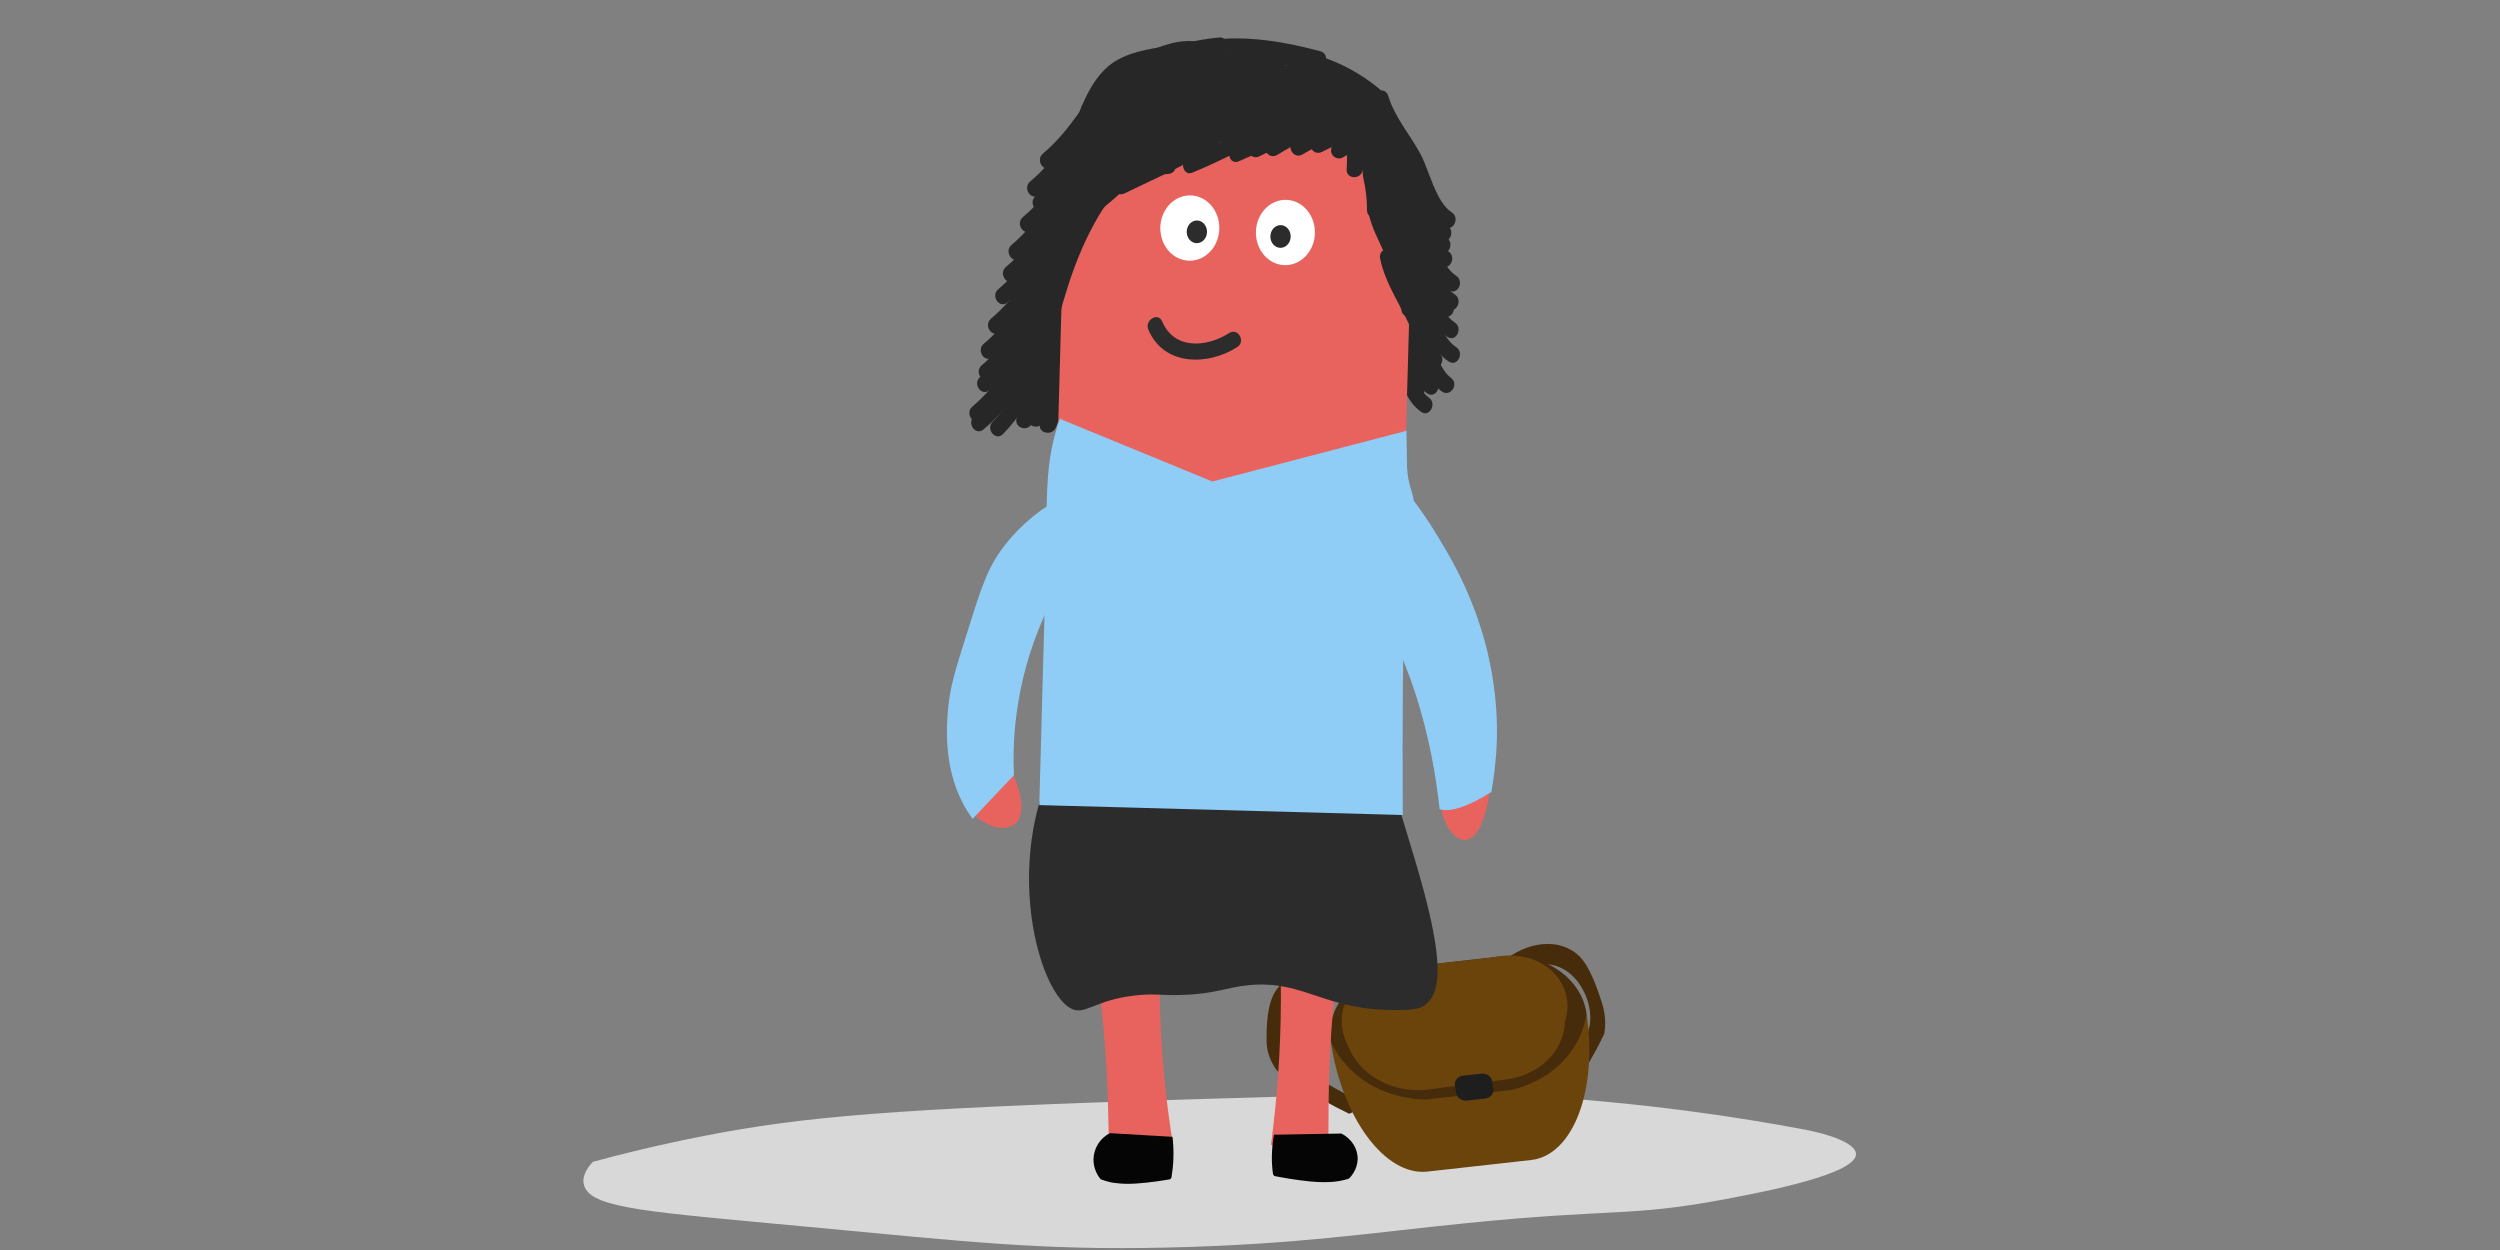 <?xml version="1.0" encoding="utf-8"?>
<!-- Generator: Adobe Illustrator 23.0.1, SVG Export Plug-In . SVG Version: 6.00 Build 0)  -->
<svg version="1.1" id="Layer_1" xmlns="http://www.w3.org/2000/svg" xmlns:xlink="http://www.w3.org/1999/xlink" x="0px" y="0px"
	 viewBox="0 0 500 250" style="enable-background:new 0 0 500 250;" xml:space="preserve">
<rect x="0" y="0" width="500" height="250" fill="#808080" stroke="none"/>
<style type="text/css">
	.st0{fill:#D8D8D8;}
	.st1{fill:#472C0C;}
	.st2{fill:#6B440C;}
	.st3{fill:#1E1E1E;}
	.st4{fill:#E9635E;}
	.st5{fill:#2D2C2C;}
	.st6{fill:#282727;}
	.st7{fill:#8FCDF7;}
	.st8{fill:#FFFFFF;}
	.st9{fill:#050505;}
</style>
<path class="st0" d="M345.21,239.8c-19.33,3.65-21.86,1.81-51.94,4.83c-19.42,1.95-33.6,4.25-59.35,4.87
	c-0.44,0.01-0.77,0.02-0.83,0.02c-24.84,0.56-39.96-1.2-71.41-4.15c-31.83-2.98-42.81-3.66-44.72-7.91
	c-0.84-1.87,0.38-3.75,1.6-5.09c5.13-1.4,12.78-3.34,22.42-5.22c19.19-3.74,37.09-5.45,97.06-7.28c34.42-1.05,51.91-1.56,65.5-0.82
	c24.75,1.34,44.47,4.42,57.61,6.91c4.09,0.78,9.94,2.54,10.05,4.8C371.4,234.86,352.41,238.44,345.21,239.8z"/>
<path class="st1" d="M269.83,222.75c1.49-0.55,1.88-1.11,1.94-1.53c0.21-1.45-3.31-2.41-7.89-5.47c-3.29-2.2-5.03-3.36-6.04-5.4
	c-1.46-2.96-1.02-7.02,1.65-9.92c3.33-3.61,9.57-4.79,15.03-2.61c0.81-1.26,1.62-2.51,2.44-3.77c-9.21-2.55-18.1-0.81-21.59,3.79
	c-2.1,2.77-2.03,7.85-2.06,9.82c-0.02,1.16,0.09,2.3,0.53,3.57c0.45,1.28,1.08,2.25,1.56,2.88c0,0,0,0,0,0c0,0,0,0,0,0
	c1.08,0.79,2.22,1.58,3.41,2.37C262.59,218.98,266.31,221.05,269.83,222.75z"/>
<path class="st1" d="M313.93,218.37c-1.16-0.18-1.6-0.62-1.77-1.01c-0.59-1.33,1.46-3.08,3.56-7.07c1.51-2.87,2.31-4.39,2.34-6.57
	c0.06-3.17-1.51-6.96-4.19-9.1c-3.34-2.67-7.87-2.35-10.83,1c-0.93-1.01-1.86-2.02-2.8-3.03c5.34-4.59,11.81-4.99,15.57-1.41
	c2.26,2.16,3.8,7.04,4.43,8.92c0.37,1.1,0.66,2.23,0.76,3.54c0.1,1.32-0.02,2.4-0.15,3.12c0,0,0,0,0,0c0,0,0,0,0,0
	c-0.48,1.01-0.99,2.03-1.54,3.06C317.58,213.08,315.74,215.92,313.93,218.37z"/>
<path class="st2" d="M306.24,232l-20.77,2.32c-8.38,0.93-17.01-10.62-19.28-25.81c-0.01-0.04-0.01-0.09-0.02-0.13
	c17.04-1.9,34.09-3.8,51.13-5.7l0,0c0.01,0.04,0.01,0.09,0.02,0.13C319.58,218,314.62,231.07,306.24,232z"/>
<path class="st1" d="M302.3,218l-17.13,1.91c-2.03-0.04-5.56-0.35-9.3-2.06c-6.44-2.94-8.99-7.94-9.7-9.48
	c5.13-4.34,10.27-8.69,15.4-13.03c-0.02,0-0.04,0-0.06,0.01l17.13-1.91c-0.02,0-0.04,0-0.06,0.01c6.24,3.08,12.48,6.15,18.72,9.23
	c-0.23,1.65-1.23,7.05-6.6,11.3C307.57,216.45,304.25,217.52,302.3,218z"/>
<path class="st1" d="M279.37,193.63l20.77-2.35c8.38-0.95,16.05,4.1,17.14,11.27c0,0.02,0.01,0.04,0.01,0.06
	c-17.04,1.92-34.08,3.85-51.12,5.77l0,0c0-0.02-0.01-0.04-0.01-0.06C265.08,201.16,270.99,194.58,279.37,193.63z"/>
<path class="st2" d="M300.83,215.93c-5.31,0.69-10.63,1.38-15.94,2.07c-1.23,0.09-5.27,0.23-9.3-2.06
	c-4.11-2.33-5.55-5.69-5.93-6.69c-0.26-0.44-2.92-5.3,0.16-10.17c2.25-3.55,6.68-5.73,11.47-5.66c-0.02,0-0.04,0-0.06,0.01
	l17.13-1.91c-0.02,0-0.04,0-0.06,0.01c0.5-0.13,6.22-1.54,10.89,1.71c3.68,2.56,5.19,6.94,3.8,11.06c-0.01,0.92-0.2,4.57-3.51,7.76
	C306.12,215.29,301.86,215.82,300.83,215.93z"/>
<path class="st3" d="M296.96,219.73l-3.54,0.38c-1.07,0.12-2.05-0.54-2.19-1.47l-0.24-1.63c-0.13-0.93,0.63-1.78,1.7-1.89l3.54-0.38
	c1.07-0.12,2.05,0.54,2.19,1.47l0.24,1.63C298.8,218.76,298.04,219.61,296.96,219.73z"/>
<path class="st4" d="M264.77,228.11c0.09-0.01,0.83-0.05,0.83-0.1l-0.01-0.01c0.01,0.01,0.01,0.01,0.01,0.01
	c0.23-0.02-0.14-10.06,0.66-21.7c0.3-4.39,0.51-5.21,0.83-10.63c0.32-5.46,0.48-8.2,0.41-10.61c-0.04-1.29-0.69-18.84-7.09-19.69
	c-1.14-0.15-3.17,0.12-6.35,3.21c1.3,9.3,2.18,19.93,2.12,31.7c-0.05,10.45-0.84,20.06-1.98,28.65c0.07,0.03,0.14,0.06,0.21,0.09
	c0,0,0.11,0.04,0.21,0.08C255.02,229.27,263.87,228.17,264.77,228.11z"/>
<path class="st4" d="M222.78,227.97c-0.11-0.01-0.93-0.08-0.94-0.12l0.01-0.01c-0.01,0.01-0.01,0.01-0.01,0.01
	c-0.25-0.02-0.01-10.1-1.09-21.81c-0.41-4.42-0.65-5.25-1.1-10.7c-0.45-5.5-0.67-8.25-0.63-10.67c0.02-1.29,0.47-18.9,7.64-19.56
	c1.27-0.12,3.56,0.21,7.17,3.41c-1.31,9.3-2.12,19.95-1.87,31.78c0.23,10.49,1.26,20.17,2.68,28.83c-0.07,0.03-0.15,0.06-0.23,0.09
	c0,0-0.12,0.04-0.24,0.08C233.73,229.42,223.8,228.06,222.78,227.97z"/>
<path class="st5" d="M236,199c-3.87,0.09-4.72-0.27-8,0c-8.17,0.68-10.48,3.6-13,3c-7.53-1.78-16.37-34.65,0.27-56.34
	c11.35-14.8,34.11-23.82,48.86-15.87c7.43,4,11.24,16.74,18.87,42.22c5.53,18.46,5.72,26.27,2,29c-0.89,0.66-1.91,0.94-5,1
	c-15.05,0.28-18.91-5.97-30-5C245.2,197.42,243.25,198.83,236,199z"/>
<path class="st4" d="M292.32,151.12c2.06-0.37,4.23,1.37,5.13,3.77c0.72,1.93,0.42,3.78,0.19,5.15c-0.36,2.24-1.76,7.77-4.51,7.95
	c-2.71,0.18-4.96-4.24-5.14-8.05C287.83,156.41,289.35,151.66,292.32,151.12z"/>
<path class="st4" d="M193.46,152.52c1.7-1.65,4.61-1.77,6.68-0.54c1.67,0.99,2.35,2.59,2.86,3.78c0.83,1.94,2.42,7.07-0.01,9.03
	c-2.4,1.94-6.77,0.07-8.92-2.7C192.08,159.53,191,154.91,193.46,152.52z"/>
<g>
	<g>
		<path class="st6" d="M271.36,46.56c1.31,5.45,4.99,10,7.12,15.14c1.58,3.81,2.25,8.31,5.71,10.82c1.67,1.21,3.27-1.6,1.61-2.81
			c-3.08-2.24-3.97-8.55-5.58-12.01c-1.87-4.02-4.74-7.63-5.78-12C273.96,43.66,270.87,44.53,271.36,46.56L271.36,46.56z"/>
	</g>
</g>
<g>
	<g>
		<path class="st6" d="M272.57,52.7c1.31,5.45,4.99,10,7.12,15.14c1.58,3.81,2.25,8.31,5.71,10.82c1.67,1.21,3.27-1.6,1.61-2.81
			c-3.08-2.24-3.97-8.55-5.58-12.01c-1.87-4.02-4.74-7.63-5.78-12C275.15,49.81,272.08,50.68,272.57,52.7L272.57,52.7z"/>
	</g>
</g>
<g>
	<g>
		<path class="st6" d="M271.36,56.4c1.31,5.45,4.99,10,7.12,15.14c1.58,3.81,2.25,8.31,5.71,10.82c1.67,1.21,3.27-1.6,1.61-2.81
			c-3.08-2.24-3.97-8.55-5.58-12.01c-1.87-4.02-4.74-7.63-5.78-12C273.96,53.49,270.87,54.36,271.36,56.4L271.36,56.4z"/>
	</g>
</g>
<g>
	<g>
		<path class="st6" d="M279.32,52.94c1.09,1.4,1.25,4.01,1.67,5.7c0.52,2.08,1.04,4.15,1.57,6.23c0.76,3.02,1.26,5.84,3.26,8.27
			c1.32,1.6,3.58-0.7,2.26-2.3c-2.47-2.99-2.89-8.6-3.81-12.3c-0.68-2.71-0.96-5.68-2.68-7.91
			C280.31,48.99,278.06,51.31,279.32,52.94L279.32,52.94z"/>
	</g>
</g>
<g>
	<g>
		<path class="st6" d="M275.73,54.17c1.09,1.4,1.25,4.01,1.67,5.7c0.52,2.08,1.04,4.15,1.57,6.23c0.76,3.02,1.26,5.84,3.26,8.27
			c1.32,1.6,3.58-0.7,2.26-2.3c-2.47-2.99-2.89-8.6-3.81-12.3c-0.68-2.71-0.96-5.68-2.68-7.91
			C276.72,50.23,274.47,52.54,275.73,54.17L275.73,54.17z"/>
	</g>
</g>
<g>
	<g>
		<path class="st6" d="M275.73,59.09c1.09,1.4,1.25,4.01,1.67,5.7c0.52,2.08,1.04,4.15,1.57,6.23c0.76,3.02,1.26,5.84,3.26,8.27
			c1.32,1.6,3.58-0.7,2.26-2.3c-2.47-2.99-2.89-8.6-3.81-12.3c-0.68-2.71-0.96-5.68-2.68-7.91
			C276.72,55.14,274.47,57.46,275.73,59.09L275.73,59.09z"/>
	</g>
</g>
<g>
	<g>
		<path class="st6" d="M211.34,53.82c-1.16,5.76-2.18,11.84-4.43,17.28c-0.8,1.93,2.3,2.76,3.08,0.87
			c2.25-5.44,3.27-11.53,4.43-17.28C214.83,52.64,211.75,51.76,211.34,53.82L211.34,53.82z"/>
	</g>
</g>
<g>
	<g>
		<path class="st6" d="M213.72,55.04c-1.16,5.76-2.18,11.84-4.43,17.28c-0.8,1.93,2.3,2.76,3.08,0.87
			c2.25-5.44,3.27-11.53,4.43-17.28C217.22,53.86,214.14,53,213.72,55.04L213.72,55.04z"/>
	</g>
</g>
<g>
	<g>
		<path class="st6" d="M210.15,66.11c-1.16,5.76-2.18,11.84-4.43,17.28c-0.8,1.93,2.3,2.76,3.08,0.87
			c2.25-5.44,3.27-11.53,4.43-17.28C213.64,64.93,210.56,64.05,210.15,66.11L210.15,66.11z"/>
	</g>
</g>
<g>
	<g>
		<path class="st6" d="M212.53,67.34c-1.16,5.76-2.18,11.84-4.43,17.28c-0.8,1.93,2.3,2.76,3.08,0.87
			c2.25-5.44,3.27-11.53,4.43-17.28C216.02,66.16,212.95,65.29,212.53,67.34L212.53,67.34z"/>
	</g>
</g>
<ellipse transform="matrix(0.025 -1 1 0.025 201.412 286.745)" class="st4" cx="247.68" cy="40.14" rx="32.29" ry="34.78"/>
<g>
	<polygon class="st4" points="209.54,160.86 279.09,162.76 282.46,41.09 212.91,39.19 	"/>
</g>
<path class="st7" d="M207.86,161.02l72.69,1.98c-0.19-39.03,0.52-54.03,1.55-57.4c0.16-0.53,0.69-1.94,0.72-3.95
	c0.06-3.18-1.17-3.98-1.41-8.12c0-0.03,0-0.01-0.06-3.69c0-0.31-0.05-3.38-0.06-3.69c-10.31,0.33-21.2,0.37-32.62,0.01
	c-12.96-0.41-25.21-1.29-36.68-2.47c-0.32,0.88-0.73,2.15-1.13,3.71c-0.68,2.69-0.96,4.86-1.1,6.17
	c-0.56,5.39-0.46,11.27-0.45,14.22c0.02,4.38-0.24,8.75-0.36,13.13C208.78,127.84,208.46,139.61,207.86,161.02z"/>
<g>
	<g>
		<path class="st5" d="M229.67,65.92c3.08,7.34,11.93,7.25,17.79,3.49c1.74-1.12,0.13-3.94-1.61-2.81
			c-4.48,2.88-11.01,3.42-13.41-2.32C231.62,62.36,228.87,64.02,229.67,65.92L229.67,65.92z"/>
	</g>
</g>
<ellipse transform="matrix(0.021 -1 1 0.021 187.286 282.662)" class="st8" cx="238.01" cy="45.68" rx="6.53" ry="5.9"/>
<ellipse transform="matrix(0.021 -1 1 0.021 205.114 302.661)" class="st8" cx="257.14" cy="46.57" rx="6.53" ry="5.9"/>
<ellipse transform="matrix(0.022 -1 1 0.022 187.688 284.655)" class="st5" cx="239.31" cy="46.42" rx="2.27" ry="2.03"/>
<ellipse transform="matrix(0.022 -1 1 0.022 203.123 302.295)" class="st5" cx="256.04" cy="47.35" rx="2.27" ry="2.03"/>
<g>
	<g>
		<path class="st6" d="M232.07,9.43c-3.79,0.64-7.83,1.45-10.77,4.14c-3.63,3.31-5.55,8.96-7.14,13.5
			c-4.18,11.88-4.85,24.64-7.24,36.94c-0.39,2.05,2.68,2.92,3.08,0.87c1.93-9.91,2.74-20.05,5.15-29.87
			c1.31-5.35,3.15-10.52,5.75-15.35c2.68-4.99,6.86-6.23,12.03-7.1C234.94,12.22,234.08,9.08,232.07,9.43L232.07,9.43z"/>
	</g>
</g>
<g>
	<g>
		<path class="st6" d="M231.29,15.56c-4.18,0.3-8.66,0.75-11.99,3.62c-3.9,3.36-6.39,9.04-8.38,13.69
			c-4.76,11.12-6.61,23.2-9.98,34.78c-0.59,2.02,2.5,2.87,3.08,0.87c2.64-9.11,4.34-18.48,7.26-27.5c1.59-4.88,3.56-9.62,6.19-14.02
			c3.56-5.94,7.23-7.72,13.82-8.2C233.32,18.67,233.34,15.42,231.29,15.56L231.29,15.56z"/>
	</g>
</g>
<g>
	<g>
		<path class="st6" d="M232.48,21.7c-4.18,0.3-8.66,0.75-11.99,3.62c-3.9,3.36-6.39,9.04-8.38,13.69
			c-4.76,11.12-6.61,23.2-9.98,34.78c-0.59,2.02,2.5,2.87,3.08,0.87c2.64-9.11,4.34-18.48,7.26-27.5c1.59-4.88,3.56-9.62,6.19-14.02
			c3.56-5.94,7.23-7.72,13.82-8.2C234.52,24.82,234.54,21.56,232.48,21.7L232.48,21.7z"/>
	</g>
</g>
<g>
	<g>
		<path class="st6" d="M233.67,31.55c-4.18,0.3-8.66,0.75-11.99,3.62c-3.9,3.36-6.39,9.04-8.38,13.69
			c-4.76,11.12-6.61,23.2-9.98,34.78c-0.59,2.02,2.5,2.87,3.08,0.87c2.64-9.11,4.34-18.48,7.26-27.5c1.59-4.88,3.56-9.62,6.19-14.02
			c3.56-5.94,7.23-7.72,13.82-8.2C235.71,34.65,235.73,31.4,233.67,31.55L233.67,31.55z"/>
	</g>
</g>
<g>
	<g>
		<path class="st6" d="M231.01,11.17c-6.92,4.04-11.84,10.56-13.99,18.38c-0.55,2.02,2.52,2.88,3.08,0.87
			c1.94-7.03,6.3-12.79,12.52-16.44C234.41,12.93,232.8,10.13,231.01,11.17L231.01,11.17z"/>
	</g>
</g>
<g>
	<g>
		<path class="st6" d="M231.68,12c-2.69,1.19-2.82,4.17-3.84,6.61c-1.14,2.7-2.6,5.04-2.61,8.07c-0.01,2.09,3.18,2.09,3.19,0
			c0.01-2.32,1.18-4.21,2.1-6.26c0.76-1.69,1.02-4.85,2.78-5.62C235.18,13.99,233.56,11.18,231.68,12L231.68,12z"/>
	</g>
</g>
<g>
	<g>
		<path class="st6" d="M224.67,12.56c-2.16,2.65-4.14,5.42-5.92,8.34c-1.09,1.78,1.67,3.42,2.76,1.64c1.64-2.69,3.44-5.25,5.43-7.69
			C228.22,13.27,225.98,10.96,224.67,12.56L224.67,12.56z"/>
	</g>
</g>
<g>
	<g>
		<path class="st6" d="M228.96,11.14c-2.13,2.93-4.72,5.84-5.42,9.52c-0.39,2.05,2.68,2.92,3.08,0.87c0.64-3.36,3.15-6.07,5.1-8.75
			C232.94,11.1,230.17,9.49,228.96,11.14L228.96,11.14z"/>
	</g>
</g>
<g>
	<g>
		<path class="st6" d="M223.82,19.5c-0.86,1.54-1.71,3.09-2.58,4.63c-1.01,1.82,1.75,3.47,2.76,1.64c0.86-1.54,1.71-3.09,2.58-4.63
			C227.6,19.32,224.84,17.68,223.82,19.5L223.82,19.5z"/>
	</g>
</g>
<g>
	<g>
		<path class="st6" d="M234.99,9.23c-3.83,3.17-5.1,10.17-5.07,14.92c0.01,2.09,3.2,2.09,3.19,0c-0.02-3.85,1.03-10.06,4.13-12.62
			C238.86,10.2,236.58,7.91,234.99,9.23L234.99,9.23z"/>
	</g>
</g>
<g>
	<g>
		<path class="st6" d="M236.46,9.91c-0.14,2.57-1.29,5.32-1.95,7.81c-0.54,2.02,2.53,2.88,3.08,0.87c0.75-2.79,1.92-5.77,2.07-8.67
			C239.76,7.82,236.57,7.83,236.46,9.91L236.46,9.91z"/>
	</g>
</g>
<g>
	<g>
		<path class="st6" d="M262.88,14.06c4.13,2.43,8.44,4.94,11,9.22c1.95,3.26,3.79,8.14,4.74,11.86c2.2,8.68-0.27,18.12,1.69,27.01
			c0.45,2.04,3.52,1.18,3.08-0.87c-2.38-10.85,0.53-21.6-3.56-32.1c-1.23-3.19-2.32-6.54-4.38-9.29c-2.83-3.81-6.97-6.28-10.97-8.62
			C262.71,10.2,261.1,13.02,262.88,14.06L262.88,14.06z"/>
	</g>
</g>
<g>
	<g>
		<path class="st6" d="M273.32,20c3.26,6.35,6.76,12.4,8.52,19.39c1.44,5.72,1.8,12.03,4.19,17.42c0.85,1.91,3.6,0.25,2.76-1.64
			c-2.66-5.96-2.9-13.4-4.66-19.74c-1.68-6.03-5.22-11.55-8.06-17.07C275.13,16.51,272.37,18.15,273.32,20L273.32,20z"/>
	</g>
</g>
<g>
	<g>
		<path class="st6" d="M275.99,17.88c-5.4-4.5-11.56-7.17-18.48-8c-2.03-0.25-2.02,3.01,0,3.25c6,0.73,11.55,3.14,16.22,7.05
			C275.31,21.49,277.59,19.2,275.99,17.88L275.99,17.88z"/>
	</g>
</g>
<g>
	<g>
		<path class="st6" d="M264.09,10.26c-9.09-2.44-20.06-4.2-28.96-0.3c-1.88,0.82-0.26,3.62,1.61,2.81
			c7.95-3.48,18.45-1.53,26.5,0.63C265.23,13.92,266.08,10.79,264.09,10.26L264.09,10.26z"/>
	</g>
</g>
<g>
	<g>
		<path class="st6" d="M239.31,8.31c-2.68-0.38-5.09,0.27-7.61,1.16c-1.93,0.68-1.1,3.83,0.85,3.13c1.87-0.66,3.9-1.45,5.92-1.16
			C240.47,11.74,241.34,8.6,239.31,8.31L239.31,8.31z"/>
	</g>
</g>
<g>
	<g>
		<path class="st6" d="M235.48,12.5c2.73-0.88,5.49-1.49,8.34-1.75c2.03-0.18,2.05-3.45,0-3.25c-3.13,0.29-6.19,0.89-9.19,1.86
			C232.68,10,233.52,13.14,235.48,12.5L235.48,12.5z"/>
	</g>
</g>
<g>
	<g>
		<path class="st6" d="M247.99,9.72c-5.73,2.11-6.33,8.57-6.58,13.93c-0.1,2.09,3.1,2.09,3.19,0c0.16-3.55,0.2-9.3,4.24-10.8
			C250.76,12.15,249.93,9.01,247.99,9.72L247.99,9.72z"/>
	</g>
</g>
<g>
	<g>
		<path class="st6" d="M236.21,12.39c-1.17,1.95-1.33,4.25-1.91,6.43c-0.7,2.71-0.64,5.22-0.31,7.99c0.24,2.05,3.44,2.08,3.19,0
			c-0.3-2.46-0.44-4.69,0.19-7.12c0.48-1.85,0.59-4.01,1.59-5.66C240.04,12.24,237.28,10.6,236.21,12.39L236.21,12.39z"/>
	</g>
</g>
<g>
	<g>
		<path class="st6" d="M239.72,10.27c-1.21,4.08-2.53,8.04-1.72,12.34c0.38,2.05,3.47,1.18,3.08-0.87c-0.68-3.62,0.7-7.2,1.72-10.61
			C243.41,9.12,240.32,8.26,239.72,10.27L239.72,10.27z"/>
	</g>
</g>
<g>
	<g>
		<path class="st6" d="M242.11,9.67c0.07,1.19-0.73,2.36-1.06,3.49c-0.36,1.27-0.62,2.57-0.93,3.85c-0.48,2.04,2.6,2.91,3.08,0.87
			c0.34-1.45,0.61-2.97,1.09-4.39c0.45-1.3,1.11-2.39,1.01-3.82C245.16,7.59,241.97,7.58,242.11,9.67L242.11,9.67z"/>
	</g>
</g>
<g>
	<g>
		<path class="st6" d="M248.94,8.99c-1.33,1.14-1.8,3.08-2.36,4.69c-0.67,1.95-1.14,3.9-1.34,5.95c-0.2,2.08,2.99,2.07,3.19,0
			c0.15-1.53,0.53-3,1.01-4.46c0.39-1.2,0.78-3.06,1.76-3.89C252.77,9.94,250.51,7.65,248.94,8.99L248.94,8.99z"/>
	</g>
</g>
<g>
	<g>
		<path class="st6" d="M251.71,10.4c-1.64,3.43-2.57,7.03-2.77,10.82c-0.12,2.09,3.08,2.08,3.19,0c0.17-3.21,0.95-6.29,2.33-9.18
			C255.36,10.16,252.6,8.51,251.71,10.4L251.71,10.4z"/>
	</g>
</g>
<g>
	<g>
		<path class="st6" d="M253.64,13.67c2.18,2.35,1.69,6.04,1.45,9.02c-0.18,2.08,3.02,2.07,3.19,0c0.34-4.03,0.52-8.2-2.37-11.33
			C254.49,9.84,252.23,12.14,253.64,13.67L253.64,13.67z"/>
	</g>
</g>
<g>
	<g>
		<path class="st6" d="M252.39,13.88c0.4,0.86,0.27,1.95,0.26,2.87c-0.01,1.14-0.06,2.26-0.2,3.38c-0.24,2.07,2.95,2.06,3.19,0
			c0.3-2.53,0.62-5.54-0.49-7.9C254.26,10.34,251.51,11.99,252.39,13.88L252.39,13.88z"/>
	</g>
</g>
<g>
	<g>
		<path class="st6" d="M257.99,13.64c3.03,3.96,1.9,9.51,2.12,14.15c0.1,2.08,3.29,2.09,3.19,0c-0.28-5.81,0.7-11.56-3.04-16.45
			C258.98,9.69,256.73,12.01,257.99,13.64L257.99,13.64z"/>
	</g>
</g>
<g>
	<g>
		<path class="st6" d="M256.65,14.81c0.61,1.55,0.9,3.21,0.68,4.88c-0.12,0.88,0.2,1.73,1.12,2.01c0.75,0.22,1.85-0.27,1.97-1.14
			c0.3-2.27,0.14-4.47-0.68-6.6C258.98,12.02,255.89,12.86,256.65,14.81L256.65,14.81z"/>
	</g>
</g>
<g>
	<g>
		<path class="st6" d="M261,13.89c1.29,1.78,3.14,3.69,3.81,5.83c0.76,2.44,0.98,5.18,1.29,7.7c0.24,2.05,3.45,2.07,3.19,0
			c-0.34-2.83-0.62-5.82-1.41-8.57c-0.72-2.52-2.64-4.55-4.13-6.61C262.56,10.57,259.78,12.2,261,13.89L261,13.89z"/>
	</g>
</g>
<g>
	<g>
		<path class="st6" d="M261.08,16.83c0.99,2.2,1.35,4.54,1.21,6.95c-0.12,2.09,3.08,2.08,3.19,0c0.17-3-0.43-5.87-1.65-8.6
			C262.98,13.28,260.23,14.93,261.08,16.83L261.08,16.83z"/>
	</g>
</g>
<g>
	<g>
		<path class="st6" d="M266.52,17.74c2.97,4.84,5.53,9.9,5.82,15.7c0.11,2.08,3.3,2.09,3.19,0c-0.32-6.4-2.97-11.99-6.26-17.35
			C268.19,14.32,265.43,15.96,266.52,17.74L266.52,17.74z"/>
	</g>
</g>
<g>
	<g>
		<path class="st6" d="M271.7,23.37c2.58,2.75,3.06,5.96,3.08,9.63c0.01,2.09,3.2,2.09,3.19,0c-0.03-4.55-0.84-8.54-4.01-11.93
			C272.54,19.56,270.29,21.87,271.7,23.37L271.7,23.37z"/>
	</g>
</g>
<g>
	<g>
		<path class="st6" d="M267.73,23.93c0.83,1.05,0.71,2.73,0.69,3.99c-0.02,2.09,3.17,2.09,3.19,0c0.03-2.29-0.18-4.45-1.63-6.29
			c-0.54-0.68-1.69-0.57-2.26,0C267.07,22.31,267.19,23.24,267.73,23.93L267.73,23.93z"/>
	</g>
</g>
<g>
	<g>
		<path class="st6" d="M275.12,35.68c1.3,2.92,0.98,6.53,1.64,9.66c0.43,2.05,3.51,1.18,3.08-0.87c-0.75-3.53-0.48-7.09-1.96-10.43
			C277.03,32.13,274.28,33.78,275.12,35.68L275.12,35.68z"/>
	</g>
</g>
<g>
	<g>
		<path class="st6" d="M217.66,29.15c-1.45,3.17-2.25,5.56-3.02,9.05c-0.92,4.13-2.12,8.18-3.51,12.16
			c-0.69,1.97,2.4,2.82,3.08,0.87c2.37-6.74,3.27-14.03,6.22-20.44C221.28,28.91,218.54,27.26,217.66,29.15L217.66,29.15z"/>
	</g>
</g>
<g>
	<g>
		<path class="st6" d="M222.27,25.6c0.27,2.3-1.58,4.9-2.41,6.96c-0.84,2.09-1.38,4.15-1.43,6.42c-0.04,2.09,3.15,2.09,3.19,0
			c0.05-2.78,1.16-5.15,2.24-7.65c0.78-1.8,1.83-3.73,1.61-5.74C225.23,23.54,222.04,23.52,222.27,25.6L222.27,25.6z"/>
	</g>
</g>
<g>
	<g>
		<path class="st6" d="M221.97,24.2c-0.53,1.32-1.18,2.58-1.87,3.82c-0.62,1.11-1.13,2.23-1.01,3.53c0.19,2.06,3.39,2.08,3.19,0
			c-0.11-1.17,0.76-2.18,1.28-3.18c0.56-1.07,1.04-2.19,1.49-3.32C225.83,23.13,222.74,22.28,221.97,24.2L221.97,24.2z"/>
	</g>
</g>
<g>
	<g>
		<path class="st6" d="M227.13,24.09c-0.89,3.52-1.78,7.04-2.67,10.56c-0.51,2.03,2.57,2.89,3.08,0.87
			c0.89-3.52,1.78-7.04,2.67-10.56C230.73,22.93,227.65,22.06,227.13,24.09L227.13,24.09z"/>
	</g>
</g>
<g>
	<g>
		<path class="st6" d="M230.77,20c0.09,1.76-0.55,3.43-0.92,5.13c-0.37,1.75-0.66,3.5-0.94,5.26c-0.33,2.05,2.75,2.93,3.08,0.87
			c0.32-2.03,0.65-4.05,1.11-6.06c0.39-1.73,0.94-3.39,0.85-5.19C233.87,17.92,230.67,17.91,230.77,20L230.77,20z"/>
	</g>
</g>
<g>
	<g>
		<path class="st6" d="M234.82,17.09c-0.43,3.75-1.37,7.48-2.37,11.1c-0.55,2.02,2.52,2.88,3.08,0.87
			c1.08-3.91,2.03-7.93,2.48-11.97C238.25,15.02,235.06,15.03,234.82,17.09L234.82,17.09z"/>
	</g>
</g>
<g>
	<g>
		<path class="st6" d="M225.68,23.32c-1.77,3.02-2.95,6.29-3.49,9.76c-0.32,2.05,2.76,2.93,3.08,0.87c0.5-3.22,1.53-6.18,3.17-8.99
			C229.49,23.16,226.73,21.52,225.68,23.32L225.68,23.32z"/>
	</g>
</g>
<g>
	<g>
		<path class="st6" d="M233.73,15.7c-0.76,2.47-1.85,4.87-2.8,7.26c-0.77,1.94,2.32,2.79,3.08,0.87c0.95-2.4,2.04-4.79,2.8-7.26
			C237.42,14.56,234.33,13.7,233.73,15.7L233.73,15.7z"/>
	</g>
</g>
<g>
	<g>
		<path class="st6" d="M229.11,19.82c-1.52,1.23-2.82,2.67-3.96,4.27c-0.51,0.72-0.12,1.81,0.57,2.22c0.81,0.48,1.67,0.13,2.18-0.59
			c0.98-1.37,2.16-2.57,3.46-3.61c0.68-0.54,0.56-1.73,0-2.3C230.69,19.14,229.78,19.27,229.11,19.82L229.11,19.82z"/>
	</g>
</g>
<g>
	<g>
		<path class="st6" d="M219.43,20.91c-1.99,2.4-2.63,5.52-4.48,7.98c-1.25,1.66,1.52,3.29,2.76,1.64c1.68-2.23,2.2-5.17,3.98-7.32
			C223.02,21.62,220.76,19.31,219.43,20.91L219.43,20.91z"/>
	</g>
</g>
<g>
	<g>
		<path class="st6" d="M240.11,16.52c-1.65,2.59-2.95,5.37-3.94,8.28c-0.67,1.98,2.42,2.84,3.08,0.87c0.89-2.67,2.11-5.15,3.61-7.51
			C243.98,16.4,241.22,14.78,240.11,16.52L240.11,16.52z"/>
	</g>
</g>
<g>
	<g>
		<path class="st6" d="M243.84,14.85c-1.33,3.1-2.86,6.14-3.24,9.53c-0.23,2.08,2.97,2.06,3.19,0c0.31-2.76,1.72-5.38,2.81-7.89
			C247.42,14.59,244.66,12.93,243.84,14.85L243.84,14.85z"/>
	</g>
</g>
<g>
	<g>
		<path class="st6" d="M248.07,13.89c-1.32,2.36-1.33,5.3-1.65,7.94c-0.26,2.07,2.95,2.05,3.19,0c0.24-2.03,0.2-4.48,1.21-6.29
			C251.85,13.71,249.09,12.07,248.07,13.89L248.07,13.89z"/>
	</g>
</g>
<g>
	<g>
		<path class="st6" d="M251.74,15.87c-0.16,1.81-0.44,3.6-0.82,5.38c-0.44,2.04,2.64,2.92,3.08,0.87c0.45-2.06,0.75-4.14,0.94-6.25
			C255.12,13.79,251.92,13.8,251.74,15.87L251.74,15.87z"/>
	</g>
</g>
<g>
	<g>
		<path class="st6" d="M245.13,17.63c-0.34,1.33-0.49,2.71-0.42,4.08c0.04,0.88,0.7,1.63,1.6,1.63c0.83,0,1.64-0.75,1.6-1.63
			c-0.06-1.11,0.03-2.15,0.31-3.21C248.73,16.47,245.65,15.6,245.13,17.63L245.13,17.63z"/>
	</g>
</g>
<g>
	<g>
		<path class="st6" d="M257.3,18.05c1.46,2.39-0.81,4.93,0.37,7.41c0.89,1.89,3.65,0.24,2.76-1.64c-0.2-0.42,0.26-1.31,0.35-1.75
			c0.14-0.64,0.23-1.31,0.24-1.97c0.02-1.31-0.29-2.57-0.97-3.69C258.97,14.64,256.21,16.26,257.3,18.05L257.3,18.05z"/>
	</g>
</g>
<g>
	<g>
		<path class="st6" d="M253.01,19.04c-0.06,0.59-0.21,1.33-0.37,1.98c-0.21,0.82,0.27,1.8,1.12,2.01c0.83,0.2,1.75-0.25,1.97-1.14
			c0.23-0.93,0.38-1.89,0.49-2.85c0.1-0.85-0.8-1.66-1.6-1.63C253.66,17.45,253.1,18.13,253.01,19.04L253.01,19.04z"/>
	</g>
</g>
<g>
	<g>
		<path class="st6" d="M263.38,21.95c0.5,0.4,0.27,1.86,0.21,2.46c-0.07,0.95-0.32,1.88-0.63,2.78c-0.67,1.98,2.42,2.83,3.08,0.87
			c0.75-2.19,1.72-6.7-0.42-8.4C264.04,18.38,261.76,20.66,263.38,21.95L263.38,21.95z"/>
	</g>
</g>
<g>
	<g>
		<path class="st6" d="M267.76,24.04c1.88,2.43,1.71,6.94,1.57,9.83c-0.11,2.09,3.09,2.08,3.19,0c0.2-3.97,0.01-8.89-2.5-12.13
			C268.75,20.09,266.51,22.41,267.76,24.04L267.76,24.04z"/>
	</g>
</g>
<g>
	<g>
		<path class="st6" d="M272.27,30.53c0.38,1.72,0.06,3.5,0.43,5.24c0.46,2.14,0.71,4.03,0.7,6.25c-0.01,2.09,3.18,2.09,3.19,0
			c0.01-2.16-0.13-4.16-0.6-6.27c-0.45-2.03-0.19-4.05-0.64-6.08C274.89,27.62,271.81,28.49,272.27,30.53L272.27,30.53z"/>
	</g>
</g>
<g>
	<g>
		<path class="st6" d="M275.6,41.27c1.04,1.73,0.62,3.73,0.82,5.66c0.07,0.73,0.3,1.47,0.3,2.21c0,0.85-0.29,1.62-0.24,2.47
			c0.11,2.08,3.3,2.09,3.19,0c-0.05-0.94,0.26-1.84,0.22-2.79c-0.03-1.11-0.34-2.18-0.36-3.3c-0.04-2.11-0.06-4.04-1.18-5.9
			C277.28,37.86,274.52,39.49,275.6,41.27L275.6,41.27z"/>
	</g>
</g>
<g>
	<g>
		<path class="st6" d="M279.32,44.33c1.09,1.4,1.25,4.01,1.67,5.7c0.52,2.08,1.04,4.15,1.57,6.23c0.76,3.02,1.26,5.84,3.26,8.27
			c1.32,1.6,3.58-0.7,2.26-2.3c-2.47-2.99-2.89-8.6-3.81-12.3c-0.68-2.71-0.96-5.68-2.68-7.91
			C280.31,40.39,278.06,42.71,279.32,44.33L279.32,44.33z"/>
	</g>
</g>
<g>
	<g>
		<path class="st6" d="M216.23,23.79c-3.33,9.55-6.6,18.9-10.43,28.29c-0.79,1.93,2.3,2.78,3.08,0.87
			c3.83-9.39,7.1-18.74,10.43-28.29C219.99,22.67,216.91,21.82,216.23,23.79L216.23,23.79z"/>
	</g>
</g>
<g>
	<g>
		<path class="st6" d="M216.19,21.76c-0.42,2.96-2.45,6.14-3.76,8.81c-1.54,3.16-3.24,6.16-5.51,8.85c-1.33,1.58,0.92,3.89,2.26,2.3
			c2.45-2.89,4.34-6.08,6-9.5c1.44-2.93,3.62-6.32,4.09-9.58C219.57,20.58,216.49,19.69,216.19,21.76L216.19,21.76z"/>
	</g>
</g>
<g>
	<g>
		<path class="st6" d="M220.66,14.92c-0.9,2.85-3.44,5.62-5.17,8.04c-2.05,2.84-4.22,5.51-6.91,7.77c-1.58,1.33,0.25,3.99,1.84,2.66
			c2.9-2.43,5.29-5.24,7.5-8.32c1.9-2.64,4.62-5.6,5.63-8.74C224.18,14.34,221.3,12.93,220.66,14.92L220.66,14.92z"/>
	</g>
</g>
<g>
	<g>
		<path class="st6" d="M218.11,20.5c-0.9,2.85-3.44,5.62-5.17,8.04c-2.05,2.84-4.22,5.51-6.91,7.77c-1.58,1.33,0.25,3.99,1.84,2.66
			c2.9-2.43,5.29-5.24,7.5-8.32c1.9-2.64,4.62-5.6,5.63-8.74C221.64,19.92,218.75,18.51,218.11,20.5L218.11,20.5z"/>
	</g>
</g>
<g>
	<g>
		<path class="st6" d="M216.66,27.61c-0.9,2.85-3.44,5.62-5.17,8.04c-2.05,2.84-4.22,5.51-6.91,7.77c-1.58,1.33,0.25,3.99,1.84,2.66
			c2.9-2.43,5.29-5.24,7.5-8.32c1.9-2.64,4.62-5.6,5.63-8.74C220.18,27.03,217.3,25.62,216.66,27.61L216.66,27.61z"/>
	</g>
</g>
<g>
	<g>
		<path class="st6" d="M214.39,33.17c-0.9,2.85-3.44,5.62-5.17,8.04c-2.05,2.84-4.22,5.51-6.91,7.77c-1.58,1.33,0.25,3.99,1.84,2.66
			c2.9-2.43,5.29-5.24,7.5-8.32c1.9-2.64,4.62-5.6,5.63-8.74C217.92,32.59,215.03,31.18,214.39,33.17L214.39,33.17z"/>
	</g>
</g>
<g>
	<g>
		<path class="st6" d="M213.27,37.58c-0.9,2.85-3.44,5.62-5.17,8.04c-2.05,2.84-4.22,5.51-6.91,7.77c-1.58,1.33,0.25,3.99,1.84,2.66
			c2.9-2.43,5.29-5.24,7.5-8.32c1.9-2.64,4.62-5.6,5.63-8.74C216.8,37,213.91,35.59,213.27,37.58L213.27,37.58z"/>
	</g>
</g>
<g>
	<g>
		<path class="st6" d="M211.73,42.03c-0.9,2.85-3.44,5.62-5.17,8.04c-2.05,2.84-4.22,5.51-6.91,7.77c-1.58,1.33,0.25,3.99,1.84,2.66
			c2.9-2.43,5.29-5.24,7.5-8.32c1.9-2.64,4.62-5.6,5.63-8.74C215.25,41.45,212.37,40.04,211.73,42.03L211.73,42.03z"/>
	</g>
</g>
<g>
	<g>
		<path class="st6" d="M210.28,47.93c-0.9,2.85-3.44,5.62-5.17,8.04c-2.05,2.84-4.22,5.51-6.91,7.77c-1.58,1.33,0.25,3.99,1.84,2.66
			c2.9-2.43,5.29-5.24,7.5-8.32c1.9-2.64,4.62-5.6,5.63-8.74C213.81,47.34,210.92,45.94,210.28,47.93L210.28,47.93z"/>
	</g>
</g>
<g>
	<g>
		<path class="st6" d="M208.83,52.95c-0.9,2.85-3.44,5.62-5.17,8.04c-2.05,2.84-4.22,5.51-6.91,7.77c-1.58,1.33,0.25,3.99,1.84,2.66
			c2.9-2.43,5.29-5.24,7.5-8.32c1.9-2.64,4.62-5.6,5.63-8.74C212.35,52.37,209.47,50.96,208.83,52.95L208.83,52.95z"/>
	</g>
</g>
<g>
	<g>
		<path class="st6" d="M208.43,57.24c-0.9,2.85-3.44,5.62-5.17,8.04c-2.05,2.84-4.22,5.51-6.91,7.77c-1.58,1.33,0.25,3.99,1.84,2.66
			c2.9-2.43,5.29-5.24,7.5-8.32c1.9-2.64,4.62-5.6,5.63-8.74C211.95,56.66,209.06,55.25,208.43,57.24L208.43,57.24z"/>
	</g>
</g>
<g>
	<g>
		<path class="st6" d="M208.11,59.58c-0.9,2.85-3.44,5.62-5.17,8.04c-2.05,2.84-4.22,5.51-6.91,7.77c-1.58,1.33,0.25,3.99,1.84,2.66
			c2.9-2.43,5.29-5.24,7.5-8.32c1.9-2.64,4.62-5.6,5.63-8.74C211.64,59,208.75,57.59,208.11,59.58L208.11,59.58z"/>
	</g>
</g>
<g>
	<g>
		<path class="st6" d="M206.56,65.5c-0.9,2.85-3.44,5.62-5.17,8.04c-2.05,2.84-4.22,5.51-6.91,7.77c-1.58,1.33,0.25,3.99,1.84,2.66
			c2.9-2.43,5.29-5.24,7.5-8.32c1.9-2.64,4.62-5.6,5.63-8.74C210.09,64.92,207.2,63.51,206.56,65.5L206.56,65.5z"/>
	</g>
</g>
<g>
	<g>
		<path class="st6" d="M206.92,67.43c-0.9,2.85-3.44,5.62-5.17,8.04c-2.05,2.84-4.22,5.51-6.91,7.77c-1.58,1.33,0.25,3.99,1.84,2.66
			c2.9-2.43,5.29-5.24,7.5-8.32c1.9-2.64,4.62-5.6,5.63-8.74C210.44,66.85,207.56,65.44,206.92,67.43L206.92,67.43z"/>
	</g>
</g>
<g>
	<g>
		<path class="st6" d="M208.9,67.36c-0.61,2.93-2.84,5.96-4.32,8.54c-1.74,3.04-3.63,5.93-6.07,8.46c-1.43,1.49,0.66,3.95,2.1,2.44
			c2.63-2.72,4.73-5.78,6.61-9.07c1.62-2.82,4.02-6.06,4.7-9.29C212.35,66.41,209.34,65.31,208.9,67.36L208.9,67.36z"/>
	</g>
</g>
<g>
	<g>
		<path class="st6" d="M274.95,24.43c1.31,5.45,4.99,10,7.12,15.14c1.58,3.81,2.25,8.31,5.71,10.82c1.67,1.21,3.27-1.6,1.61-2.81
			c-3.08-2.24-3.97-8.55-5.58-12.01c-1.87-4.02-4.74-7.63-5.78-12C277.54,21.53,274.46,22.39,274.95,24.43L274.95,24.43z"/>
	</g>
</g>
<g>
	<g>
		<path class="st6" d="M274.61,20.2c1.62,5.37,5.55,9.69,7.97,14.69c1.79,3.71,2.71,8.16,6.31,10.47c1.74,1.11,3.17-1.79,1.45-2.9
			c-3.2-2.06-4.45-8.31-6.25-11.66c-2.1-3.91-5.16-7.34-6.45-11.64C277.03,17.16,274.01,18.19,274.61,20.2L274.61,20.2z"/>
	</g>
</g>
<g>
	<g>
		<path class="st6" d="M273.76,22.86c1.62,5.37,5.55,9.69,7.97,14.69c1.79,3.71,2.71,8.16,6.31,10.47c1.74,1.11,3.17-1.79,1.45-2.9
			c-3.2-2.06-4.45-8.31-6.25-11.66c-2.1-3.91-5.16-7.34-6.45-11.64C276.18,19.82,273.16,20.85,273.76,22.86L273.76,22.86z"/>
	</g>
</g>
<g>
	<g>
		<path class="st6" d="M273.94,28.01c1.62,5.37,5.55,9.69,7.97,14.69c1.79,3.71,2.71,8.16,6.31,10.47c1.74,1.11,3.17-1.79,1.45-2.9
			c-3.2-2.06-4.45-8.31-6.25-11.66c-2.1-3.91-5.16-7.34-6.45-11.64C276.36,24.97,273.34,26.01,273.94,28.01L273.94,28.01z"/>
	</g>
</g>
<g>
	<g>
		<path class="st6" d="M275.49,32.89c1.62,5.37,5.55,9.69,7.97,14.69c1.79,3.71,2.71,8.16,6.31,10.47c1.74,1.11,3.17-1.79,1.45-2.9
			c-3.2-2.06-4.45-8.31-6.25-11.66c-2.1-3.91-5.16-7.34-6.45-11.64C277.91,29.85,274.89,30.88,275.49,32.89L275.49,32.89z"/>
	</g>
</g>
<g>
	<g>
		<path class="st6" d="M275.21,36.62c1.62,5.37,5.55,9.69,7.97,14.69c1.79,3.71,2.71,8.16,6.31,10.47c1.74,1.11,3.17-1.79,1.45-2.9
			c-3.2-2.06-4.45-8.31-6.25-11.66c-2.1-3.91-5.16-7.34-6.45-11.64C277.63,33.58,274.61,34.62,275.21,36.62L275.21,36.62z"/>
	</g>
</g>
<g>
	<g>
		<path class="st6" d="M274.28,37.97c1.62,5.37,5.55,9.69,7.97,14.69c1.79,3.71,2.71,8.16,6.31,10.47c1.74,1.11,3.17-1.79,1.45-2.9
			c-3.2-2.06-4.45-8.31-6.25-11.66c-2.1-3.91-5.16-7.34-6.45-11.64C276.7,34.93,273.67,35.97,274.28,37.97L274.28,37.97z"/>
	</g>
</g>
<g>
	<g>
		<path class="st6" d="M275.21,42.23c1.62,5.37,5.55,9.69,7.97,14.69c1.79,3.71,2.71,8.16,6.31,10.47c1.74,1.11,3.17-1.79,1.45-2.9
			c-3.2-2.06-4.45-8.31-6.25-11.66c-2.1-3.91-5.16-7.34-6.45-11.64C277.63,39.19,274.61,40.23,275.21,42.23L275.21,42.23z"/>
	</g>
</g>
<g>
	<g>
		<path class="st6" d="M275.49,47.16c1.62,5.37,5.55,9.69,7.97,14.69c1.79,3.71,2.71,8.16,6.31,10.47c1.74,1.11,3.17-1.79,1.45-2.9
			c-3.2-2.06-4.45-8.31-6.25-11.66c-2.1-3.91-5.16-7.34-6.45-11.64C277.91,44.12,274.89,45.15,275.49,47.16L275.49,47.16z"/>
	</g>
</g>
<g>
	<g>
		<path class="st6" d="M273.76,42.87c1.31,5.45,4.99,10,7.12,15.14c1.58,3.81,2.25,8.31,5.71,10.82c1.67,1.21,3.27-1.6,1.61-2.81
			c-3.08-2.24-3.97-8.55-5.58-12.01c-1.87-4.02-4.74-7.63-5.78-12C276.35,39.97,273.27,40.83,273.76,42.87L273.76,42.87z"/>
	</g>
</g>
<g>
	<g>
		<path class="st6" d="M276.01,51.65c1.09,5.5,4.79,10.25,6.78,15.49c1.47,3.88,1.93,8.39,5.51,11.11c1.73,1.31,3.61-1.38,1.89-2.68
			c-3.18-2.43-3.77-8.75-5.3-12.29c-1.78-4.11-4.65-7.88-5.52-12.29C278.95,48.95,275.6,49.6,276.01,51.65L276.01,51.65z"/>
	</g>
</g>
<g>
	<g>
		<path class="st6" d="M244.52,19.43c-4.27,3.84-8.04,7.63-13.86,8.68c-2.02,0.37-1.16,3.5,0.85,3.13
			c6.33-1.14,10.61-5.32,15.28-9.52C248.32,20.34,246.07,18.04,244.52,19.43L244.52,19.43z"/>
	</g>
</g>
<g>
	<g>
		<path class="st6" d="M249.55,19.35c-3.12,3.73-7.19,6.04-11.95,6.77c-2.02,0.31-1.16,3.45,0.85,3.13c5.24-0.8,9.92-3.5,13.35-7.6
			C253.13,20.07,250.88,17.75,249.55,19.35L249.55,19.35z"/>
	</g>
</g>
<g>
	<g>
		<path class="st6" d="M254.53,20.57c-2.99,1.98-6.28,4.24-9.85,4.91c-2.02,0.38-1.16,3.51,0.85,3.13c3.84-0.72,7.38-3.11,10.6-5.24
			C257.86,22.24,256.27,19.43,254.53,20.57L254.53,20.57z"/>
	</g>
</g>
<g>
	<g>
		<path class="st6" d="M257.75,20.98c-0.12,0.31-0.77,0.6-1.02,0.8c-0.46,0.37-0.86,0.8-1.34,1.15c-1.16,0.83-2.52,1.41-3.78,2.05
			c-1.83,0.94-0.22,3.75,1.61,2.81c1.64-0.85,3.36-1.6,4.78-2.83c1.11-0.96,2.31-1.67,2.83-3.12
			C261.54,19.87,258.45,19.03,257.75,20.98L257.75,20.98z"/>
	</g>
</g>
<g>
	<g>
		<path class="st6" d="M261.65,22.17c-2.12,1.66-4.24,3.61-6.82,4.48c-1.94,0.65-1.11,3.79,0.85,3.13c2.9-0.98,5.2-2.94,7.58-4.81
			C264.88,23.72,263.29,20.89,261.65,22.17L261.65,22.17z"/>
	</g>
</g>
<g>
	<g>
		<path class="st6" d="M234.3,27.21c-2.38,1.15-4.13,3.02-6.21,4.63c-2.48,1.92-5.33,3.14-8.23,4.24c-1.91,0.73-1.09,3.87,0.85,3.13
			c2.76-1.04,5.51-2.16,7.97-3.82c2.5-1.69,4.48-4.07,7.22-5.38C237.77,29.13,236.16,26.32,234.3,27.21L234.3,27.21z"/>
	</g>
</g>
<g>
	<g>
		<path class="st6" d="M224.98,33.16c-3.72,2.49-7.54,4.81-11.46,6.95c-1.81,0.99-0.2,3.79,1.61,2.81
			c3.92-2.15,7.74-4.46,11.46-6.95C228.3,34.82,226.7,32,224.98,33.16L224.98,33.16z"/>
	</g>
</g>
<g>
	<g>
		<path class="st6" d="M223.18,32.04c-2.04,1.21-4.08,2.46-6.1,3.72c-1.75,1.1-0.15,3.91,1.61,2.81c2.02-1.27,4.05-2.5,6.1-3.72
			C226.56,33.79,224.96,30.97,223.18,32.04L223.18,32.04z"/>
	</g>
</g>
<g>
	<g>
		<path class="st6" d="M225.71,32.71c-4.25,4.05-8.53,8.02-13.78,10.69c-1.84,0.93-0.22,3.74,1.61,2.81
			c5.48-2.79,9.99-6.96,14.42-11.2C229.47,33.57,227.21,31.28,225.71,32.71L225.71,32.71z"/>
	</g>
</g>
<g>
	<g>
		<path class="st6" d="M243.54,24.84c-5.97,4.76-13.45,7.69-20.23,11.03c-1.85,0.91-0.23,3.72,1.61,2.81
			c7.1-3.49,14.63-6.56,20.88-11.54C247.42,25.85,245.14,23.56,243.54,24.84L243.54,24.84z"/>
	</g>
</g>
<g>
	<g>
		<path class="st6" d="M248.43,26.19c-3.5,1.92-7.09,3.66-10.77,5.2c-1.87,0.78-1.05,3.94,0.85,3.13c3.94-1.65,7.78-3.47,11.54-5.53
			C251.85,28.01,250.24,25.21,248.43,26.19L248.43,26.19z"/>
	</g>
</g>
<g>
	<g>
		<path class="st6" d="M256.56,24.36c-3.14,1.78-6.37,3.38-9.68,4.78c-1.87,0.79-1.05,3.94,0.85,3.13c3.58-1.51,7.06-3.2,10.44-5.11
			C259.97,26.15,258.36,23.34,256.56,24.36L256.56,24.36z"/>
	</g>
</g>
<g>
	<g>
		<path class="st6" d="M255.8,26.27c-1.92,0.51-3.76,1.24-5.51,2.17c-1.83,0.96-0.21,3.77,1.61,2.81c1.52-0.8,3.1-1.4,4.75-1.83
			C258.64,28.88,257.8,25.75,255.8,26.27L255.8,26.27z"/>
	</g>
</g>
<g>
	<g>
		<path class="st6" d="M261.44,24.9c-2.83,0.36-5.21,1.93-7.67,3.31c-1.8,1.01-0.19,3.83,1.61,2.81c1.85-1.04,3.91-2.59,6.06-2.86
			C263.45,27.91,263.47,24.64,261.44,24.9L261.44,24.9z"/>
	</g>
</g>
<g>
	<g>
		<path class="st6" d="M264.63,25.14c-1.98,0.88-3.91,1.85-5.77,2.95c-1.78,1.04-0.17,3.85,1.61,2.81c1.87-1.1,3.79-2.08,5.77-2.95
			c0.8-0.35,0.96-1.53,0.57-2.22C266.35,24.89,265.42,24.79,264.63,25.14L264.63,25.14z"/>
	</g>
</g>
<g>
	<g>
		<path class="st6" d="M266.68,25.84c-1.33,0.49-2.63,1.06-3.88,1.72c-1.82,0.98-0.21,3.78,1.61,2.81c1.01-0.54,2.04-1.01,3.12-1.4
			c0.81-0.29,1.35-1.11,1.12-2.01C268.42,26.17,267.49,25.54,266.68,25.84L266.68,25.84z"/>
	</g>
</g>
<g>
	<g>
		<path class="st6" d="M269.15,27.39c-0.72,0.42-1.44,0.85-2.16,1.28c-0.75,0.44-1.01,1.46-0.57,2.22c0.44,0.76,1.44,1.03,2.18,0.59
			c0.72-0.42,1.44-0.85,2.16-1.28c0.75-0.44,1.01-1.46,0.57-2.22C270.89,27.21,269.89,26.95,269.15,27.39L269.15,27.39z"/>
	</g>
</g>
<g>
	<g>
		<path class="st6" d="M234.15,12.07c0.24,2.18-1.54,3.85-2.38,5.7c-0.86,1.89,1.9,3.53,2.76,1.64c1.11-2.43,3.14-4.46,2.82-7.35
			C237.12,10.01,233.93,9.98,234.15,12.07L234.15,12.07z"/>
	</g>
</g>
<g>
	<g>
		<path class="st6" d="M237.89,13.15c-1.36,3.77-2.73,7.54-4.09,11.31c-0.71,1.96,2.37,2.82,3.08,0.87
			c1.36-3.77,2.73-7.54,4.09-11.31C241.68,12.06,238.6,11.2,237.89,13.15L237.89,13.15z"/>
	</g>
</g>
<g>
	<g>
		<path class="st6" d="M239.3,15.94c-0.84,2.78-1.96,5.41-3.37,7.94c-1.02,1.82,1.74,3.46,2.76,1.64c1.54-2.76,2.78-5.67,3.7-8.71
			C242.98,14.8,239.9,13.94,239.3,15.94L239.3,15.94z"/>
	</g>
</g>
<g>
	<g>
		<path class="st6" d="M242.32,17.06c-0.89,2.44-2.08,4.73-3.5,6.88c-1.15,1.75,1.62,3.37,2.76,1.64c1.59-2.4,2.84-4.95,3.82-7.67
			C246.11,15.96,243.02,15.11,242.32,17.06L242.32,17.06z"/>
	</g>
</g>
<g>
	<g>
		<path class="st6" d="M239.72,16.99c-2.8,0.35-4.57,2.14-6.42,4.17c-2.02,2.23-3.83,4.64-5.47,7.18c-1.14,1.76,1.63,3.38,2.76,1.64
			c1.22-1.89,2.53-3.69,3.98-5.39c1.27-1.49,3.09-4.1,5.15-4.35C241.73,19.99,241.77,16.73,239.72,16.99L239.72,16.99z"/>
	</g>
</g>
<g>
	<g>
		<path class="st6" d="M234.49,21.26c-1.76,2.92-3.77,5.62-6.06,8.12c-1.41,1.53,0.85,3.84,2.26,2.3c2.47-2.7,4.67-5.63,6.56-8.78
			C238.33,21.11,235.57,19.47,234.49,21.26L234.49,21.26z"/>
	</g>
</g>
<g>
	<g>
		<path class="st6" d="M230.82,25.08c-1.78,2.29-3.77,4.36-5.97,6.21c-1.59,1.33,0.68,3.62,2.26,2.3c2.2-1.85,4.21-3.92,5.97-6.21
			C234.33,25.75,232.09,23.44,230.82,25.08L230.82,25.08z"/>
	</g>
</g>
<g>
	<g>
		<path class="st6" d="M227.94,14.91c-1.33,2.92-1.93,6.38-4.34,8.61c-1.52,1.41,0.73,3.71,2.26,2.3c2.69-2.48,3.37-6.04,4.84-9.27
			C231.56,14.66,228.8,13.01,227.94,14.91L227.94,14.91z"/>
	</g>
</g>
<g>
	<g>
		<path class="st6" d="M226.4,18.21c-2.58,4.54-5.04,9.15-7.38,13.82c-0.94,1.86,1.82,3.51,2.76,1.64c2.34-4.67,4.8-9.28,7.38-13.82
			C230.19,18.04,227.44,16.4,226.4,18.21L226.4,18.21z"/>
	</g>
</g>
<g>
	<g>
		<path class="st6" d="M220.88,28.41c-1.36,2.07-2.74,4.13-4.1,6.2c-1.15,1.75,1.62,3.37,2.76,1.64c1.36-2.07,2.74-4.13,4.1-6.2
			C224.79,28.31,222.03,26.68,220.88,28.41L220.88,28.41z"/>
	</g>
</g>
<g>
	<g>
		<path class="st6" d="M221.03,28.48c-1.29,1.91-2.64,3.77-4.07,5.57c-1.28,1.62,0.97,3.94,2.26,2.3c1.6-2.02,3.13-4.1,4.57-6.23
			C224.94,28.39,222.18,26.77,221.03,28.48L221.03,28.48z"/>
	</g>
</g>
<g>
	<g>
		<path class="st6" d="M243.19,11.04c-0.6,1.06-1.2,2.13-1.8,3.19c-1.02,1.82,1.74,3.46,2.76,1.64c0.6-1.06,1.2-2.13,1.8-3.19
			C246.98,10.85,244.21,9.21,243.19,11.04L243.19,11.04z"/>
	</g>
</g>
<g>
	<g>
		<path class="st6" d="M247.47,12.52c-0.05-0.02-2.14,4.55-2.32,4.94c-0.86,1.89,1.88,3.53,2.76,1.64c0.82-1.78,1.82-3.56,2.46-5.41
			c0.52-1.51,0.21-3.22-1.28-3.99C247.26,8.77,245.63,11.58,247.47,12.52L247.47,12.52z"/>
	</g>
</g>
<g>
	<g>
		<path class="st6" d="M251.17,10.92c-1.57,2.09-2.97,4.29-4.22,6.6c-0.99,1.83,1.77,3.48,2.76,1.64c1.25-2.31,2.65-4.5,4.22-6.6
			C255.17,10.9,252.39,9.27,251.17,10.92L251.17,10.92z"/>
	</g>
</g>
<g>
	<g>
		<path class="st6" d="M249.91,10.7c-2.08,3.43-4.3,6.74-6.69,9.95c-1.25,1.67,1.53,3.3,2.76,1.64c2.38-3.21,4.61-6.53,6.69-9.95
			C253.75,10.56,250.99,8.92,249.91,10.7L249.91,10.7z"/>
	</g>
</g>
<g>
	<g>
		<path class="st6" d="M243.86,21.14c-0.75,0.98-1.5,1.95-2.25,2.93c-0.53,0.69-0.66,1.63,0,2.3c0.55,0.56,1.72,0.69,2.26,0
			c0.75-0.98,1.5-1.95,2.25-2.93c0.53-0.69,0.66-1.63,0-2.3C245.57,20.58,244.4,20.44,243.86,21.14L243.86,21.14z"/>
	</g>
</g>
<g>
	<g>
		<path class="st6" d="M249.83,18.7c-1.34,1.47-2.69,2.93-4.07,4.36c-1.44,1.5,0.82,3.81,2.26,2.3c1.37-1.44,2.73-2.89,4.07-4.36
			C253.48,19.47,251.22,17.16,249.83,18.7L249.83,18.7z"/>
	</g>
</g>
<g>
	<g>
		<path class="st6" d="M251.05,19.94c-1.32,1.68-2.68,3.32-4.08,4.92c-1.36,1.56,0.89,3.87,2.26,2.3c1.41-1.6,2.76-3.25,4.08-4.92
			c0.54-0.68,0.66-1.63,0-2.3C252.74,19.37,251.58,19.25,251.05,19.94L251.05,19.94z"/>
	</g>
</g>
<g>
	<g>
		<path class="st6" d="M250.63,21.68c-0.61,1.08-1.1,2.22-1.49,3.39c-0.28,0.83,0.32,1.78,1.12,2.01c0.87,0.25,1.68-0.3,1.97-1.14
			c0.31-0.91,0.69-1.78,1.17-2.61C254.4,21.5,251.65,19.86,250.63,21.68L250.63,21.68z"/>
	</g>
</g>
<g>
	<g>
		<path class="st6" d="M251.73,23.86c-0.81,0.96-1.68,1.86-2.61,2.71c-0.64,0.59-0.59,1.7,0,2.3c0.64,0.65,1.62,0.59,2.26,0
			c0.93-0.85,1.8-1.75,2.61-2.71c0.56-0.66,0.64-1.65,0-2.3C253.41,23.28,252.3,23.19,251.73,23.86L251.73,23.86z"/>
	</g>
</g>
<g>
	<g>
		<path class="st6" d="M250.5,25.04c-0.02,0.04-0.04,0.1-0.07,0.14c-0.38,0.78-0.2,1.76,0.57,2.22c0.7,0.42,1.8,0.21,2.18-0.59
			c0.02-0.04,0.04-0.1,0.07-0.14c0.38-0.78,0.2-1.76-0.57-2.22C251.97,24.04,250.88,24.25,250.5,25.04L250.5,25.04z"/>
	</g>
</g>
<g>
	<g>
		<path class="st6" d="M263.31,18.78c-1.69,1.89-3.25,3.87-4.7,5.95c-1.19,1.71,1.58,3.34,2.76,1.64c1.29-1.85,2.69-3.62,4.19-5.3
			C266.96,19.54,264.7,17.24,263.31,18.78L263.31,18.78z"/>
	</g>
</g>
<g>
	<g>
		<path class="st6" d="M264.61,21.54c-0.65,0.95-1.31,1.91-1.96,2.86c-0.49,0.72-0.13,1.81,0.57,2.22c0.8,0.48,1.69,0.14,2.18-0.59
			c0.65-0.95,1.31-1.91,1.96-2.86c0.49-0.72,0.13-1.81-0.57-2.22C266,20.49,265.1,20.83,264.61,21.54L264.61,21.54z"/>
	</g>
</g>
<g>
	<g>
		<path class="st6" d="M264.28,21.85c-0.99,0.91-1.91,1.88-2.75,2.93c-0.55,0.67-0.65,1.64,0,2.3c0.56,0.57,1.7,0.68,2.26,0
			c0.84-1.04,1.76-2.02,2.75-2.93c0.64-0.59,0.59-1.7,0-2.3C265.91,21.2,264.93,21.26,264.28,21.85L264.28,21.85z"/>
	</g>
</g>
<g>
	<g>
		<path class="st6" d="M269.89,18.69c-0.18,0.39-0.38,0.76-0.62,1.12c-0.24,0.37-0.34,0.5-0.64,0.82c-0.57,0.65-0.63,1.66,0,2.3
			c0.59,0.6,1.68,0.65,2.26,0c0.69-0.78,1.3-1.65,1.75-2.6c0.37-0.79,0.21-1.76-0.57-2.22C271.37,17.69,270.27,17.9,269.89,18.69
			L269.89,18.69z"/>
	</g>
</g>
<g>
	<g>
		<path class="st6" d="M266.94,20.51c-0.53,1.36-0.84,3,0.07,4.27c0.51,0.7,1.38,1.06,2.18,0.59c0.68-0.41,1.09-1.52,0.57-2.22
			c-0.01-0.02-0.22-0.43-0.15-0.23c-0.07-0.21-0.05-0.08-0.02-0.26c0.09-0.39,0.24-0.87,0.42-1.28c0.32-0.81-0.35-1.79-1.12-2.01
			C268,19.11,267.27,19.69,266.94,20.51L266.94,20.51z"/>
	</g>
</g>
<g>
	<g>
		<path class="st6" d="M274.41,27.43c0.05,2.24,1.29,3.9,2.37,5.76c1.04,1.8,3.81,0.16,2.76-1.64c-0.73-1.27-1.9-2.57-1.94-4.11
			C277.55,25.34,274.35,25.33,274.41,27.43L274.41,27.43z"/>
	</g>
</g>
<g>
	<g>
		<path class="st6" d="M276.1,32.29c-0.11,3.89,1.9,7.38,3.46,10.82c0.86,1.9,3.62,0.25,2.76-1.64c-1.32-2.89-3.12-5.89-3.02-9.17
			C279.35,30.19,276.15,30.19,276.1,32.29L276.1,32.29z"/>
	</g>
</g>
<g>
	<g>
		<path class="st6" d="M279.28,40.32c0.96,1.78,1.51,3.74,2.59,5.45c1.1,1.76,3.86,0.13,2.76-1.64c-1.08-1.71-1.63-3.68-2.59-5.45
			C281.05,36.84,278.29,38.48,279.28,40.32L279.28,40.32z"/>
	</g>
</g>
<g>
	<path class="st4" d="M281.3,86.16c-23.2-0.84-46.41-1.67-69.61-2.51c10.26,4.22,20.52,8.44,30.78,12.65
		C255.41,92.92,268.35,89.54,281.3,86.16z"/>
</g>
<path class="st4" d="M184.13,78.58"/>
<path class="st7" d="M298.52,158.21c-0.08,0.04-0.15,0.08-0.23,0.12c0.26-1.49,0.59-3.66,0.83-6.25c0.52-5.61,1.48-22.55-9.83-41.88
	c-3.21-5.49-12.63-21.59-20.35-18.66c-2.24,0.85-3.77,3.09-4.72,4.88c2.72,6.04,6.89,15.21,12.33,26.66
	c1.85,3.89,2.46,5.13,3.26,6.98c3.03,6.97,6.55,17.38,8.12,31.8c0.15,0.04,0.31,0.07,0.46,0.1
	C291.69,162.46,296.53,159.52,298.52,158.21z"/>
<path class="st7" d="M194.52,163.77c-0.48-0.65-1.19-1.68-1.91-3.04c-4.01-7.6-3.28-16.03-2.96-19.31
	c0.41-4.16,1.43-7.42,3.48-13.94c2.69-8.6,4.04-12.9,6.45-16.52c6.25-9.4,17.81-15.43,21.17-12.27c0.89,0.83,1.32,2.42,1.04,5.07
	c-3.57,3.8-8.83,10.25-12.96,19.49c-6.21,13.9-6.31,26.16-6.04,31.78C200.04,157.95,197.28,160.86,194.52,163.77z"/>
<path class="st9" d="M254.85,235.2c1.26,0.25,4.3,0.82,7.28,1.1c0.61,0.06,1.83,0.16,3.38,0.12c1.16-0.03,1.85-0.13,2.27-0.2
	c0.82-0.14,1.5-0.33,2-0.49c0.34-0.34,1.69-1.75,1.75-3.86c0.06-2.12-1.21-4.12-3.24-5.16c-4.5,0.08-8.99,0.15-13.49,0.23
	c-0.55,3.02-0.5,5.56-0.24,7.59c0.02,0.12,0.03,0.23,0.05,0.35C254.7,234.98,254.78,235.09,254.85,235.2z"/>
<path class="st9" d="M234.04,235.85c-1.18,0.21-4.04,0.68-6.82,0.86c-0.57,0.04-1.71,0.1-3.15,0c-1.08-0.08-1.71-0.2-2.1-0.29
	c-0.75-0.17-1.38-0.39-1.84-0.58c-0.3-0.36-1.49-1.86-1.43-4.03c0.05-2.18,1.33-4.19,3.27-5.18c4.18,0.24,8.35,0.49,12.53,0.73
	c0.36,3.12,0.18,5.74-0.16,7.81c-0.02,0.12-0.04,0.24-0.06,0.36C234.2,235.64,234.12,235.75,234.04,235.85z"/>
</svg>
